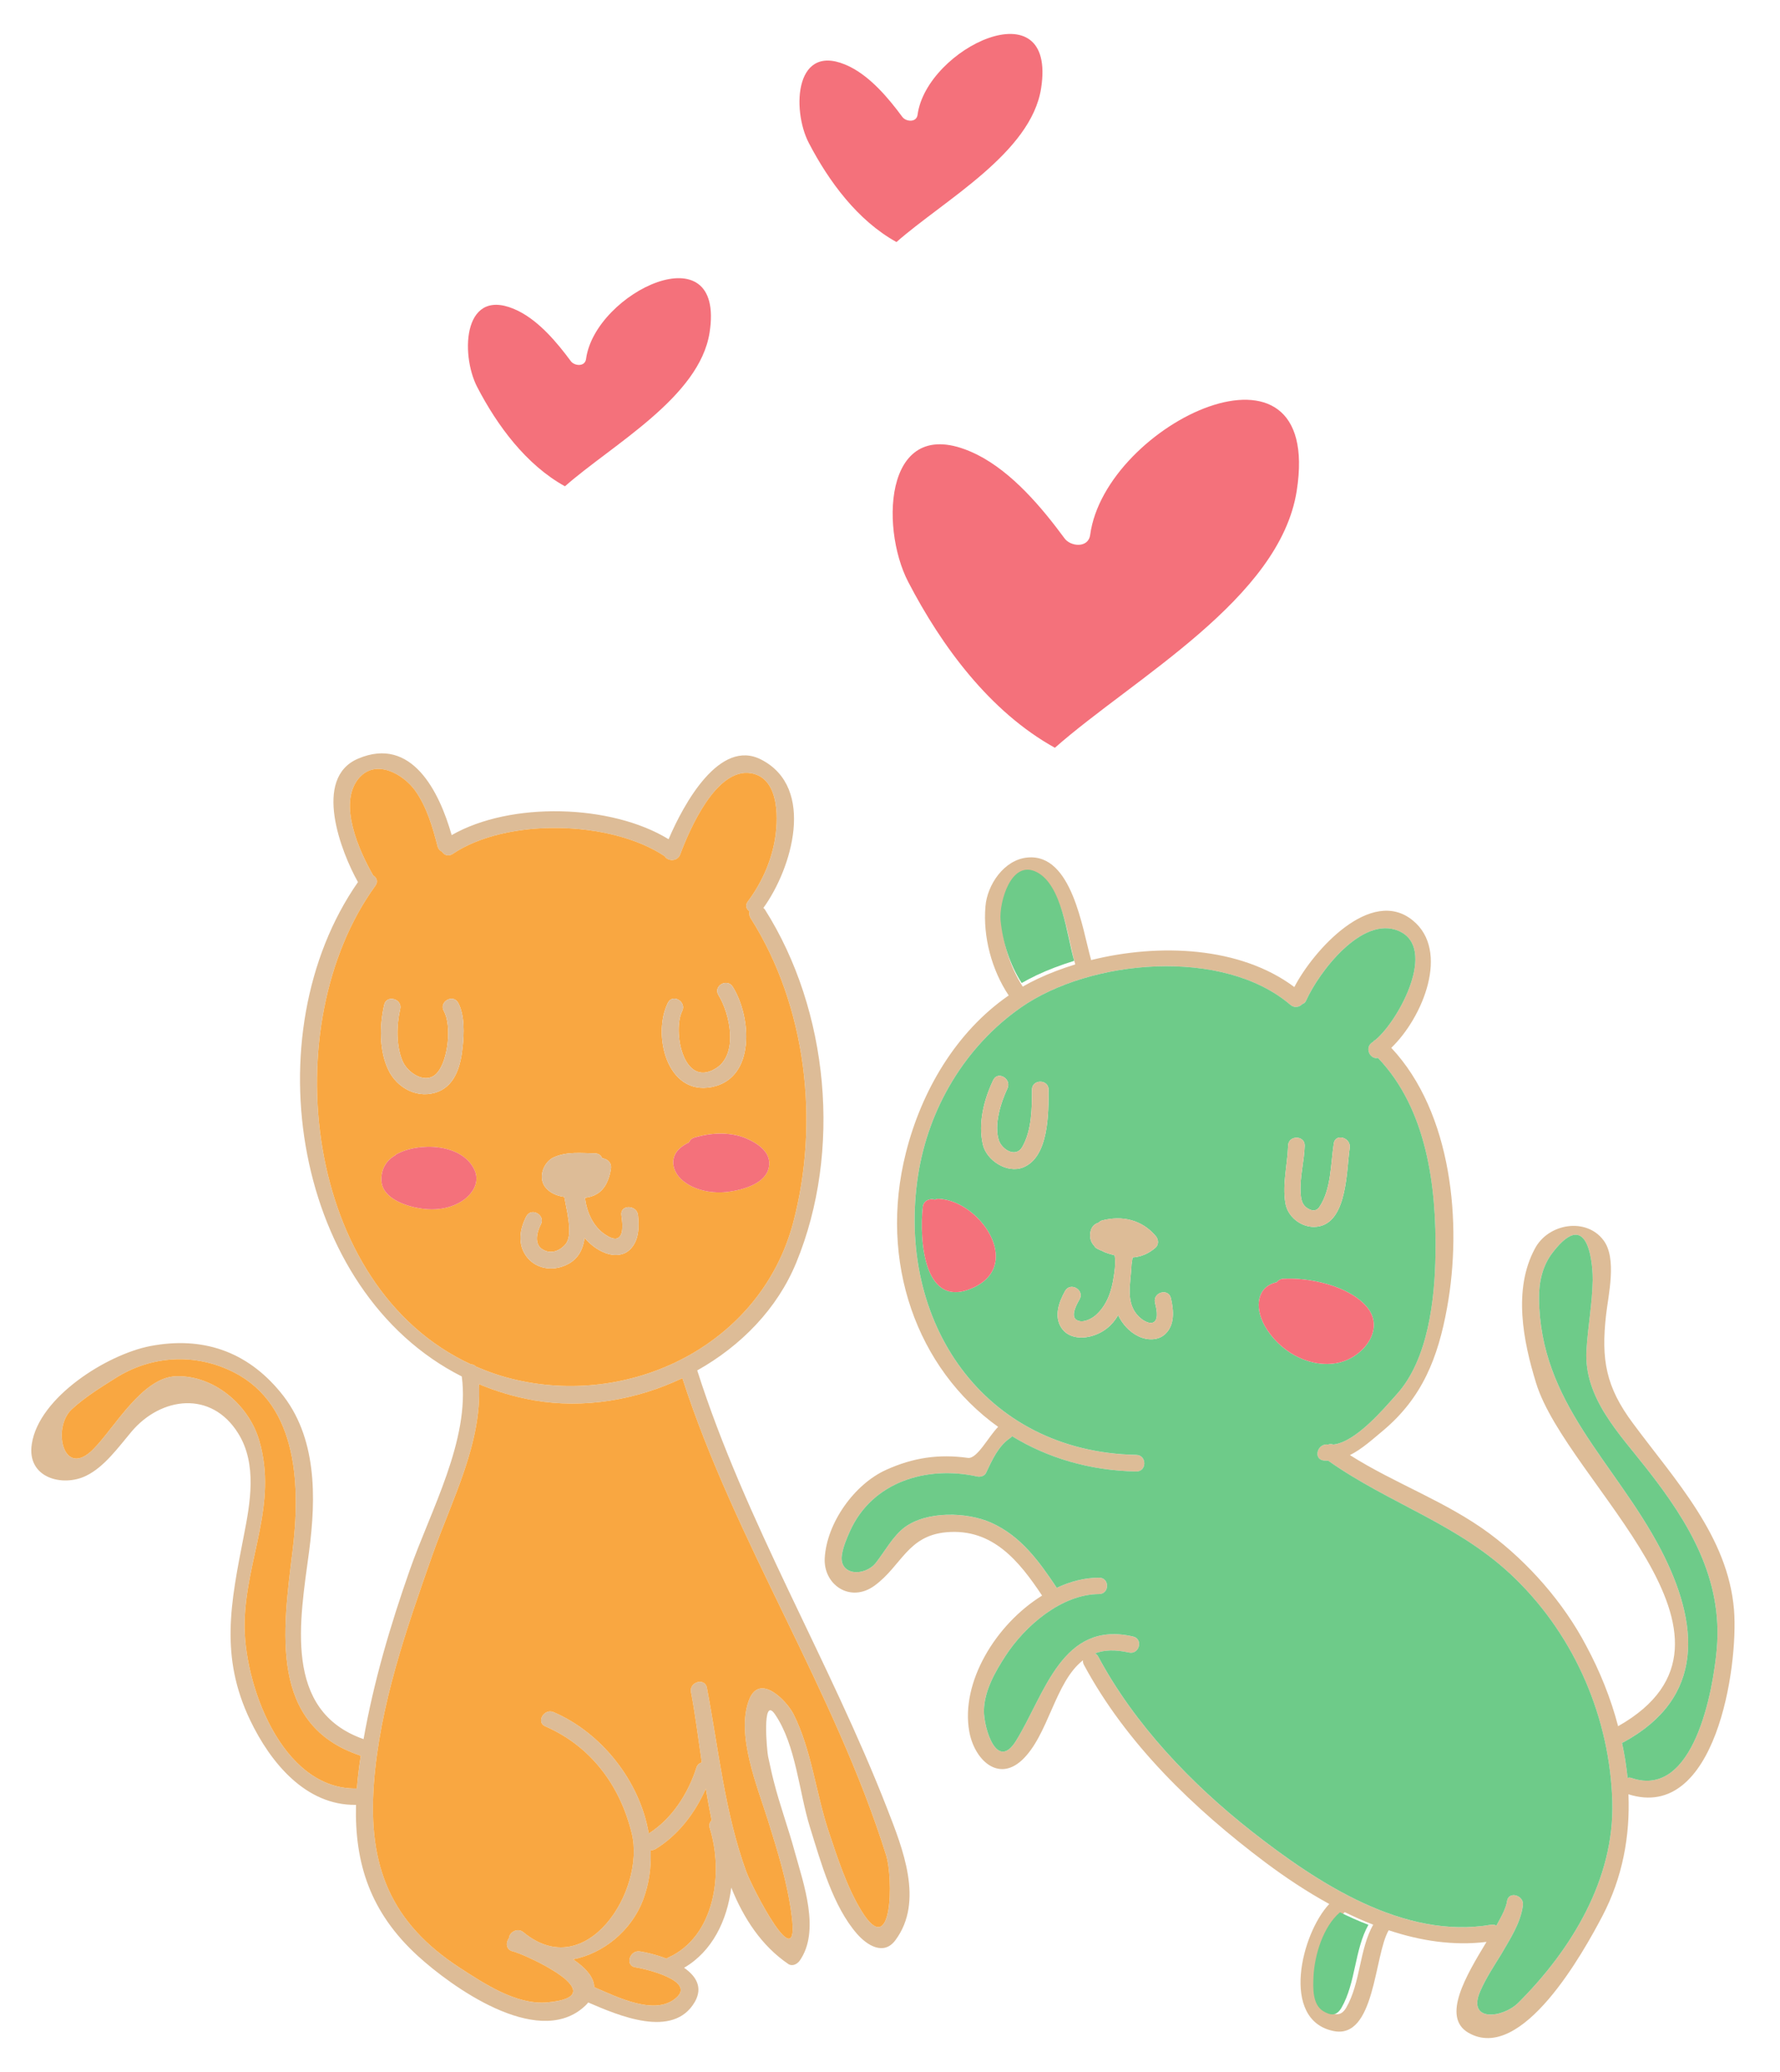 <?xml version="1.0"?>
<svg width="232" height="270" xmlns="http://www.w3.org/2000/svg">
 <!-- Created with Method Draw - http://github.com/duopixel/Method-Draw/ -->
 <g>
  <title>Layer 1</title>
  <path fill="#ddbc97" fill-rule="nonzero" id="path734" d="m140.148,125.649c0,-0.028 -0.027,-0.028 -0.027,-0.084c-0.926,-3.2 -1.544,-9.743 -4.829,-11.455c-3.397,-1.77 -4.943,3.986 -4.745,6.232c0.28,2.864 1.179,5.756 2.751,8.199c0.645,-0.365 1.291,-0.703 1.938,-1.011c1.544,-0.73 3.2,-1.347 4.913,-1.881zm38.83,125.109c-1.264,-0.476 -2.499,-1.039 -3.706,-1.628c-2.19,1.853 -3.312,5.559 -3.454,8.366c-0.056,1.431 -0.167,3.594 1.236,4.493c1.01,0.617 1.769,0.674 2.414,-0.421c1.881,-3.285 1.685,-7.552 3.51,-10.81zm18.951,10.136c6.879,-6.879 12.495,-16.06 12.214,-26.111c-0.309,-10.865 -4.801,-21.45 -12.634,-29.087c-7.244,-7.104 -16.341,-9.686 -24.399,-15.386c-0.197,0 -0.394,0 -0.619,-0.027c-1.375,-0.196 -0.786,-2.274 0.59,-2.078l0.029,0c0.196,-0.084 0.42,-0.084 0.674,0c2.92,-0.309 6.57,-4.661 8.255,-6.542c4.099,-4.52 4.969,-12.353 5.054,-18.221c0.14,-8.844 -1.124,-18.951 -7.498,-25.606c-1.011,0.254 -1.797,-1.319 -0.757,-2.021c0.027,0 0.055,-0.028 0.111,-0.056c0.085,-0.14 0.225,-0.224 0.365,-0.309c3.09,-2.639 8.031,-11.961 3.005,-14.15c-4.801,-2.079 -10.416,5.362 -12.074,9.04c-0.111,0.281 -0.309,0.421 -0.505,0.478c-0.365,0.394 -1.01,0.561 -1.544,0.112c-8.732,-7.496 -26.083,-6.009 -35.18,0.365c-7.244,5.083 -12.016,13.111 -13.365,21.871c-2.891,18.952 8.48,35.995 28.442,36.388c1.404,0.027 1.404,2.19 0,2.162c-6.121,-0.113 -11.624,-1.797 -16.2,-4.605c-0.056,0.113 -0.14,0.196 -0.281,0.281c-1.516,1.039 -2.331,2.891 -3.087,4.491c-0.197,0.45 -0.788,0.59 -1.209,0.478c-6.541,-1.431 -13.645,0.702 -16.536,7.131c-0.421,0.955 -0.871,1.994 -1.039,3.033c-0.478,2.78 2.947,2.92 4.408,1.095c1.151,-1.46 2.246,-3.51 3.762,-4.633c2.891,-2.134 8.086,-2.021 11.286,-0.59c3.875,1.741 6.234,5.026 8.536,8.479c1.796,-0.841 3.65,-1.319 5.502,-1.319c1.404,-0.029 1.404,2.134 0,2.134c-4.885,0.028 -9.631,4.128 -12.185,8.057c-1.349,2.079 -2.751,4.521 -2.809,7.104c-0.027,2.275 1.685,8.057 4.212,3.903c3.734,-6.064 5.98,-15.695 15.245,-13.533c1.347,0.338 0.786,2.415 -0.589,2.078c-1.769,-0.393 -3.201,-0.338 -4.38,0.112c0.14,0.084 0.28,0.196 0.393,0.393c4.745,8.872 12.157,16.621 20.019,22.799c8.563,6.71 19.823,14.15 31.249,12.156c0.254,-0.028 0.45,0.029 0.646,0.113c0.73,-1.291 1.291,-2.414 1.376,-3.173c0.196,-1.375 2.274,-0.786 2.077,0.561c-0.309,2.331 -1.685,4.38 -2.836,6.374c-0.955,1.544 -1.994,3.116 -2.724,4.801c-1.769,4.044 2.949,3.538 4.997,1.46zm25.831,-46.074c0.786,-9.125 -3.622,-16.452 -9.069,-23.388c-3.566,-4.576 -8.283,-9.294 -7.918,-15.47c0.168,-3.06 0.758,-6.121 0.814,-9.181c0.028,-1.151 -0.281,-9.995 -5.194,-3.623c-1.347,1.712 -1.825,3.875 -1.798,6.009c0.113,13.645 9.883,21.31 15.835,32.653c5.083,9.742 5.869,19.374 -4.857,25.185c-0.055,0.029 -0.111,0.029 -0.168,0.056c0.336,1.516 0.561,3.033 0.73,4.576c0.168,-0.055 0.336,-0.055 0.561,0.029c8.086,2.695 10.585,-11.399 11.062,-16.846zm2.246,-5.082c0.589,7.414 -2.386,27.656 -13.758,24.034c0.224,5.419 -0.759,10.837 -3.397,15.864c-2.386,4.549 -10.501,19.289 -17.491,15.19c-3.483,-2.05 -0.281,-7.413 2.386,-11.821c-4.296,0.534 -8.62,-0.14 -12.746,-1.516c-1.91,3.201 -1.743,14.348 -7.273,13.112c-6.851,-1.489 -4.128,-12.662 -0.477,-16.537c-2.976,-1.629 -5.784,-3.51 -8.368,-5.446c-9.265,-6.964 -18.08,-15.414 -23.611,-25.719c-0.113,-0.196 -0.141,-0.421 -0.113,-0.589c-3.677,2.835 -4.492,9.799 -7.974,13.027c-3.145,2.891 -6.205,-0.141 -6.851,-3.735c-1.151,-6.429 3.454,-13.983 9.49,-17.716c-2.975,-4.464 -6.429,-8.788 -12.466,-8.255c-5.081,0.45 -5.84,4.38 -9.378,6.964c-3.173,2.302 -6.681,-0.14 -6.485,-3.594c0.252,-4.576 3.874,-9.659 8.03,-11.511c3.481,-1.572 6.822,-2.077 10.64,-1.545c1.208,0.141 2.667,-2.779 3.931,-4.043c-10.556,-7.552 -15.639,-21.479 -12.016,-35.741c2.021,-8.002 6.514,-15.722 13.393,-20.467c-2.219,-3.314 -3.37,-7.666 -3.032,-11.596c0.225,-2.808 2.414,-6.093 5.475,-6.374c5.811,-0.561 7.16,9.35 8.282,13.281c0,0.028 0,0.055 0,0.084c8.9,-2.217 19.456,-1.769 26.504,3.51c2.471,-4.774 9.996,-13.14 15.442,-8.676c4.857,3.959 1.32,12.635 -2.807,16.594c7.945,8.479 9.265,22.937 7.271,33.86c-1.179,6.514 -3.229,11.736 -8.366,16.031c-1.32,1.095 -2.724,2.388 -4.296,3.173c5.896,3.735 12.551,6.038 18.194,10.22c5.083,3.79 9.659,9.012 12.606,14.629c1.769,3.285 3.201,6.823 4.155,10.472c20.131,-11.4 -6.71,-31.727 -10.696,-44.726c-1.685,-5.475 -3.005,-12.158 -0.169,-17.464c1.741,-3.341 6.71,-4.128 8.956,-1.124c1.797,2.36 0.617,7.189 0.337,9.744c-0.646,5.784 -0.056,9.349 3.538,14.15c5.446,7.356 12.352,14.656 13.14,24.258"/>
  <path fill="#6ecb89" fill-rule="nonzero" id="path736" d="m214.691,191.432c5.446,6.935 9.855,14.263 9.069,23.388c-0.478,5.448 -2.976,19.541 -11.062,16.846c-0.225,-0.084 -0.394,-0.084 -0.561,-0.029c-0.169,-1.544 -0.394,-3.06 -0.73,-4.576c0.056,-0.027 0.113,-0.027 0.168,-0.056c10.726,-5.811 9.94,-15.443 4.857,-25.185c-5.952,-11.343 -15.722,-19.008 -15.835,-32.653c-0.027,-2.134 0.45,-4.296 1.798,-6.009c4.912,-6.373 5.221,2.471 5.194,3.623c-0.056,3.06 -0.646,6.121 -0.814,9.181c-0.365,6.176 4.351,10.894 7.918,15.47"/>
  <path fill="#6ecb89" fill-rule="nonzero" id="path738" d="m126.924,167.735c6.43,-3.031 0.786,-11.286 -4.549,-11.539c-0.196,-0.029 -0.365,0.027 -0.505,0.112c-0.617,-0.225 -1.516,0.084 -1.6,0.954c-0.45,4.212 0.084,13.562 6.654,10.472zm6.43,-15.638c3.369,-1.347 3.313,-7.131 3.313,-10.136c0,-1.375 -2.161,-1.375 -2.161,0c0,2.442 -0.029,5.306 -1.265,7.469c-0.841,1.46 -2.637,0.365 -3.059,-0.87c-0.646,-2.05 0.251,-4.886 1.123,-6.739c0.59,-1.264 -1.264,-2.359 -1.853,-1.095c-1.209,2.526 -1.994,5.615 -1.349,8.395c0.478,2.077 3.174,3.818 5.251,2.976zm18.53,21.703c1.264,-1.206 1.095,-3.088 0.73,-4.66c-0.309,-1.349 -2.386,-0.786 -2.077,0.59c0.14,0.561 0.534,2.021 -0.113,2.499c-0.505,0.365 -1.291,-0.113 -1.685,-0.421c-2.218,-1.797 -1.348,-4.549 -1.262,-7.02c0.056,-0.336 0.084,-0.646 0.14,-0.955c1.039,-0.084 2.05,-0.449 3.004,-1.291c0.45,-0.421 0.365,-1.095 0,-1.516c-1.796,-2.105 -4.351,-2.695 -6.962,-2.021c-0.196,0.056 -0.338,0.14 -0.449,0.281c-0.73,0.224 -1.068,0.73 -1.124,1.544c-0.028,0.534 0.112,1.011 0.477,1.431c0,0 0,0 0.027,0c0.056,0.169 0.225,0.337 0.45,0.45c0.225,0.113 0.478,0.225 0.701,0.309c0.085,0.056 0.169,0.112 0.281,0.14c0.421,0.169 0.842,0.281 1.264,0.394c0.084,0.561 0.056,1.122 0.027,1.656c-0.252,2.275 -0.701,4.521 -2.47,6.121c-0.562,0.505 -1.658,1.066 -2.415,0.701c-1.039,-0.449 -0.056,-2.161 0.281,-2.751c0.674,-1.208 -1.18,-2.302 -1.881,-1.095c-0.815,1.46 -1.489,3.314 -0.477,4.83c0.842,1.262 2.443,1.431 3.79,1.095c1.712,-0.45 2.836,-1.46 3.594,-2.753c0.561,1.151 1.46,2.162 2.611,2.724c1.123,0.561 2.583,0.618 3.538,-0.281zm24.034,-24.23c0.196,-1.375 -1.881,-1.965 -2.079,-0.59c-0.42,2.724 -0.309,5.925 -1.88,8.283c-0.338,0.477 -0.786,0.534 -1.264,0.31c-0.982,-0.45 -1.124,-1.236 -1.179,-2.219c-0.112,-2.05 0.476,-4.043 0.533,-6.093c0.029,-1.376 -2.134,-1.376 -2.161,0c-0.085,2.528 -0.759,4.914 -0.365,7.44c0.309,2.05 2.499,3.537 4.492,3.06c3.621,-0.841 3.481,-7.44 3.903,-10.191zm-1.854,28.049c3.482,-0.505 6.739,-4.492 3.931,-7.524c-2.386,-2.611 -7.385,-3.679 -10.781,-3.482c-0.365,0.027 -0.646,0.225 -0.815,0.45c-2.583,0.561 -2.92,3.256 -1.544,5.699c1.796,3.173 5.531,5.419 9.209,4.857zm36.079,57.164c0.281,10.051 -5.335,19.233 -12.214,26.111c-2.049,2.077 -6.766,2.584 -4.997,-1.46c0.73,-1.685 1.769,-3.258 2.724,-4.801c1.151,-1.994 2.528,-4.043 2.836,-6.374c0.196,-1.347 -1.881,-1.936 -2.077,-0.561c-0.085,0.759 -0.646,1.881 -1.376,3.173c-0.196,-0.084 -0.393,-0.14 -0.646,-0.113c-11.426,1.994 -22.686,-5.446 -31.249,-12.156c-7.861,-6.178 -15.274,-13.926 -20.019,-22.799c-0.112,-0.196 -0.253,-0.309 -0.393,-0.393c1.179,-0.45 2.611,-0.505 4.38,-0.112c1.375,0.338 1.936,-1.74 0.589,-2.078c-9.265,-2.162 -11.511,7.469 -15.245,13.533c-2.527,4.155 -4.24,-1.628 -4.212,-3.903c0.058,-2.583 1.46,-5.025 2.809,-7.104c2.554,-3.93 7.3,-8.03 12.185,-8.057c1.404,0 1.404,-2.162 0,-2.134c-1.852,0 -3.706,0.477 -5.502,1.319c-2.303,-3.452 -4.661,-6.738 -8.536,-8.479c-3.2,-1.431 -8.395,-1.544 -11.286,0.59c-1.516,1.123 -2.611,3.173 -3.762,4.633c-1.46,1.825 -4.885,1.685 -4.408,-1.095c0.167,-1.039 0.617,-2.077 1.039,-3.032c2.891,-6.429 9.995,-8.563 16.536,-7.131c0.421,0.113 1.011,-0.028 1.209,-0.478c0.756,-1.6 1.571,-3.453 3.087,-4.491c0.141,-0.085 0.225,-0.169 0.281,-0.281c4.576,2.808 10.079,4.492 16.2,4.605c1.404,0.027 1.404,-2.135 0,-2.163c-19.962,-0.392 -31.334,-17.435 -28.442,-36.387c1.349,-8.76 6.121,-16.789 13.365,-21.871c9.097,-6.374 26.447,-7.861 35.18,-0.365c0.534,0.449 1.179,0.281 1.544,-0.112c0.196,-0.056 0.394,-0.196 0.505,-0.478c1.658,-3.678 7.272,-11.119 12.074,-9.04c5.026,2.189 0.085,11.511 -3.005,14.15c-0.14,0.085 -0.28,0.169 -0.365,0.309c-0.056,0.029 -0.084,0.056 -0.111,0.056c-1.04,0.702 -0.254,2.275 0.757,2.021c6.374,6.655 7.638,16.762 7.498,25.606c-0.085,5.869 -0.955,13.701 -5.054,18.221c-1.685,1.881 -5.335,6.234 -8.255,6.542c-0.254,-0.084 -0.477,-0.084 -0.674,0l-0.029,0c-1.376,-0.196 -1.965,1.881 -0.59,2.078c0.225,0.027 0.421,0.027 0.619,0.027c8.058,5.7 17.155,8.283 24.399,15.386c7.832,7.637 12.325,18.223 12.634,29.087"/>
  <path fill="#f4717b" fill-rule="nonzero" id="path740" d="m177.995,170.095c2.807,3.031 -0.449,7.019 -3.931,7.524c-3.677,0.561 -7.413,-1.685 -9.209,-4.857c-1.376,-2.442 -1.039,-5.137 1.544,-5.699c0.169,-0.225 0.45,-0.423 0.815,-0.45c3.396,-0.196 8.395,0.871 10.781,3.482"/>
  <path fill="#6ecb89" fill-rule="nonzero" id="path742" d="m174.649,249.148c1.208,0.589 2.444,1.151 3.706,1.629c-1.825,3.256 -1.628,7.524 -3.509,10.809c-0.646,1.095 -1.404,1.039 -2.415,0.421c-1.404,-0.899 -1.291,-3.06 -1.235,-4.492c0.14,-2.807 1.262,-6.514 3.452,-8.366"/>
  <path fill="#ddbc97" fill-rule="nonzero" id="path744" d="m173.839,148.98c0.198,-1.375 2.275,-0.785 2.079,0.59c-0.421,2.751 -0.281,9.35 -3.903,10.191c-1.994,0.477 -4.184,-1.01 -4.492,-3.06c-0.394,-2.526 0.28,-4.912 0.365,-7.44c0.027,-1.376 2.19,-1.376 2.161,0c-0.056,2.05 -0.645,4.043 -0.533,6.093c0.055,0.983 0.196,1.769 1.179,2.219c0.478,0.224 0.926,0.167 1.264,-0.31c1.571,-2.357 1.46,-5.559 1.88,-8.282"/>
  <path fill="#ddbc97" fill-rule="nonzero" id="path746" d="m152.614,169.14c0.365,1.573 0.534,3.454 -0.73,4.66c-0.955,0.899 -2.415,0.843 -3.538,0.281c-1.151,-0.561 -2.05,-1.572 -2.611,-2.724c-0.758,1.292 -1.881,2.302 -3.594,2.752c-1.348,0.336 -2.948,0.168 -3.79,-1.095c-1.011,-1.516 -0.337,-3.37 0.477,-4.83c0.701,-1.208 2.555,-0.113 1.881,1.095c-0.338,0.59 -1.32,2.302 -0.281,2.751c0.757,0.365 1.852,-0.196 2.415,-0.701c1.769,-1.6 2.218,-3.846 2.47,-6.121c0.029,-0.534 0.056,-1.095 -0.027,-1.656c-0.421,-0.113 -0.842,-0.225 -1.264,-0.394c-0.113,-0.027 -0.196,-0.084 -0.281,-0.14c-0.224,-0.084 -0.476,-0.196 -0.701,-0.309c-0.225,-0.112 -0.394,-0.281 -0.45,-0.45c-0.028,0 -0.028,0 -0.028,0c-0.365,-0.42 -0.505,-0.898 -0.477,-1.431c0.056,-0.814 0.394,-1.32 1.124,-1.544c0.111,-0.141 0.252,-0.225 0.449,-0.281c2.611,-0.674 5.166,-0.084 6.963,2.021c0.365,0.421 0.45,1.095 0,1.516c-0.954,0.843 -1.965,1.208 -3.004,1.291c-0.056,0.309 -0.084,0.619 -0.14,0.955c-0.085,2.471 -0.955,5.222 1.262,7.02c0.394,0.309 1.18,0.786 1.685,0.421c0.646,-0.477 0.253,-1.937 0.113,-2.499c-0.309,-1.376 1.769,-1.939 2.077,-0.59"/>
  <path fill="#6ecb89" fill-rule="nonzero" id="path748" d="m139.983,125.097c0,0.056 0.027,0.056 0.027,0.084c-1.712,0.534 -3.369,1.151 -4.912,1.881c-0.646,0.309 -1.291,0.646 -1.937,1.011c-1.573,-2.442 -2.471,-5.335 -2.753,-8.199c-0.195,-2.246 1.348,-8.001 4.745,-6.233c3.286,1.712 3.904,8.254 4.83,11.455"/>
  <path fill="#ddbc97" fill-rule="nonzero" id="path750" d="m136.666,141.961c0,3.005 0.056,8.789 -3.313,10.136c-2.077,0.841 -4.774,-0.899 -5.251,-2.976c-0.645,-2.78 0.14,-5.869 1.349,-8.395c0.589,-1.264 2.442,-0.169 1.852,1.095c-0.871,1.852 -1.769,4.689 -1.122,6.739c0.421,1.235 2.218,2.33 3.059,0.87c1.236,-2.162 1.265,-5.026 1.265,-7.469c0,-1.375 2.161,-1.375 2.161,0"/>
  <path fill="#f4717b" fill-rule="nonzero" id="path752" d="m122.375,156.196c5.335,0.252 10.979,8.507 4.549,11.539c-6.57,3.09 -7.104,-6.26 -6.654,-10.472c0.084,-0.87 0.983,-1.179 1.6,-0.954c0.14,-0.085 0.309,-0.141 0.505,-0.112"/>
  <path fill="#ddbc97" fill-rule="nonzero" id="path754" d="m46.513,233.014c0.112,-1.404 0.281,-2.807 0.505,-4.267c-11.989,-3.931 -10.164,-16.256 -8.901,-26.589c1.011,-8.114 0.898,-19.036 -7.637,-23.36c-4.969,-2.526 -10.753,-2.245 -15.526,0.815c-1.881,1.179 -3.987,2.499 -5.615,4.015c-2.583,2.414 -1.095,9.125 2.808,5.194c2.779,-2.78 6.401,-9.434 10.865,-9.518c4.885,-0.112 9.434,3.734 10.781,8.395c2.415,8.283 -1.685,15.301 -1.909,23.555c-0.225,7.919 4.773,21.985 14.629,21.76zm40.571,22.04c6.12,-2.751 7.244,-11.09 5.419,-16.874c-0.141,-0.421 0,-0.786 0.253,-1.011c-0.281,-1.375 -0.534,-2.751 -0.759,-4.128c-1.404,3.174 -3.621,6.094 -6.598,7.89c-0.225,0.113 -0.421,0.14 -0.59,0.14c0.084,2.19 -0.196,4.38 -1.011,6.514c-1.516,3.959 -5.166,6.935 -9.096,7.694c1.544,1.039 2.724,2.274 2.751,3.622c2.893,1.234 8.143,3.93 10.839,1.234c2.105,-2.105 -4.044,-3.594 -5.475,-3.818c-1.376,-0.198 -0.788,-2.275 0.589,-2.077c0.899,0.14 2.19,0.449 3.481,0.954c0.056,-0.056 0.113,-0.113 0.198,-0.14l-0,0zm16.284,-95.712c3.481,-13.112 1.769,-28.218 -5.559,-39.758c-0.169,-0.309 -0.196,-0.589 -0.113,-0.841c-0.421,-0.281 -0.617,-0.786 -0.225,-1.292c1.685,-2.246 2.92,-4.912 3.454,-7.664c0.534,-2.696 0.814,-8.395 -3.033,-9.041c-4.52,-0.758 -8.001,7.271 -9.236,10.585c-0.365,0.955 -1.63,0.899 -2.023,0.225c-7.019,-4.689 -20.636,-5.026 -27.655,-0.281c-0.562,0.365 -1.123,0.112 -1.376,-0.309c-0.252,-0.112 -0.477,-0.337 -0.562,-0.674c-0.645,-2.499 -1.403,-5.139 -2.919,-7.272c-1.544,-2.161 -5.223,-4.295 -7.441,-1.515c-2.611,3.313 0.14,9.349 1.909,12.465c0,0 0,0.029 0,0.056c0.478,0.253 0.758,0.814 0.337,1.376c-13.169,18.138 -9.377,52.306 12.466,62.357c0.253,0 0.477,0.085 0.618,0.281c1.712,0.73 3.482,1.348 5.391,1.769c15.33,3.454 31.811,-4.885 35.966,-20.467zm8.929,89.647c4.07,6.599 4.126,-4.324 3.2,-7.271c-6.766,-21.562 -19.625,-40.711 -26.56,-62.161c-6.009,2.864 -12.859,4.015 -19.345,2.891c-2.555,-0.449 -4.941,-1.179 -7.16,-2.105c0.394,7.721 -3.538,15.076 -6.064,22.236c-3.397,9.658 -6.879,19.57 -7.636,29.845c-0.786,10.698 2.162,18.081 11.23,23.978c3.173,2.05 7.3,4.801 11.286,4.492c9.238,-0.786 -2.779,-6.261 -4.408,-6.654c-0.898,-0.198 -0.955,-1.151 -0.505,-1.714c0.028,-0.757 1.095,-1.431 1.881,-0.786c8.17,6.768 15.947,-5.417 14.122,-12.886c-1.516,-6.205 -5.306,-11.342 -11.259,-13.926c-1.263,-0.533 -0.168,-2.414 1.095,-1.853c6.234,2.695 11.231,8.984 12.382,15.806c3.033,-1.909 5.139,-5.221 6.205,-8.562c0.113,-0.394 0.394,-0.59 0.702,-0.703c-0.477,-3.256 -0.871,-6.401 -1.404,-9.152c-0.254,-1.348 1.825,-1.937 2.077,-0.561c1.516,7.974 2.33,16.228 5.11,23.893c0.758,2.106 7.075,14.403 5.924,5.727c-0.534,-4.211 -1.798,-8.254 -3.06,-12.297c-1.376,-4.407 -4.24,-11.23 -2.471,-15.779c1.404,-3.565 4.97,0.253 5.784,1.881c2.359,4.689 2.92,10.304 4.576,15.274c1.179,3.509 2.359,7.215 4.296,10.387zm3.34,-13.336c1.994,5.139 4.83,12.074 1.068,17.128c-1.516,2.049 -3.678,0.674 -4.97,-0.786c-3.173,-3.594 -4.744,-9.377 -6.149,-13.87c-1.46,-4.661 -1.825,-10.754 -4.576,-14.769c-1.74,-2.554 -1.039,4.886 -0.897,5.504c0.253,1.066 0.449,2.161 0.73,3.2c0.785,3.118 1.909,6.121 2.751,9.238c1.122,4.071 3.369,10.304 0.617,14.179c-0.337,0.449 -0.982,0.758 -1.489,0.393c-3.452,-2.357 -5.784,-5.896 -7.411,-9.939c-0.534,4.267 -2.471,8.311 -6.149,10.445c1.572,1.095 2.47,2.554 1.404,4.435c-2.809,4.886 -9.996,1.77 -13.899,0.085c-0.196,0.252 -0.421,0.477 -0.73,0.73c-6.12,5.11 -17.07,-2.78 -21.45,-6.766c-6.261,-5.7 -8.282,-12.158 -8.086,-19.71c-6.542,0.113 -11.147,-5.502 -13.786,-11.006c-3.987,-8.311 -2.555,-15.274 -0.842,-24.034c0.842,-4.268 1.769,-9.378 -0.73,-13.364c-3.509,-5.644 -10.079,-4.745 -13.897,-0.225c-1.685,1.994 -3.538,4.605 -5.924,5.756c-3.032,1.488 -7.777,0.309 -7.075,-4.155c0.927,-6.094 9.799,-11.653 15.442,-12.747c6.767,-1.291 12.55,0.646 16.958,6.009c4.802,5.784 4.661,13.758 3.735,20.776c-1.18,8.9 -3.454,20.721 7.103,24.426c1.348,-7.58 3.482,-14.796 6.036,-22.067c2.667,-7.638 7.861,-16.93 6.766,-25.185c-21.9,-11.061 -27.318,-44.614 -13.532,-64.408c-2.19,-3.902 -5.953,-13.561 0.028,-16.087c6.991,-2.976 10.585,4.324 12.185,9.966c7.693,-4.408 20.805,-4.042 28.274,0.534c1.992,-4.66 6.681,-13.196 12.1,-10.36c7.104,3.678 3.959,14.206 0.252,19.316c0.056,0.056 0.141,0.112 0.198,0.196c8.366,13.197 10.051,31.531 4.099,45.99c-2.471,6.038 -7.216,10.866 -12.915,14.066c6.261,19.681 17.266,37.848 24.762,57.107"/>
  <path fill="#f9a741" fill-rule="nonzero" id="path756" d="m115.496,241.717c0.926,2.948 0.87,13.87 -3.2,7.271c-1.938,-3.172 -3.118,-6.879 -4.296,-10.388c-1.656,-4.97 -2.218,-10.585 -4.576,-15.274c-0.814,-1.629 -4.38,-5.446 -5.784,-1.881c-1.769,4.549 1.095,11.371 2.471,15.779c1.262,4.044 2.526,8.086 3.06,12.298c1.151,8.675 -5.166,-3.621 -5.924,-5.727c-2.78,-7.665 -3.594,-15.919 -5.11,-23.893c-0.253,-1.376 -2.331,-0.786 -2.077,0.561c0.533,2.751 0.926,5.896 1.404,9.152c-0.309,0.112 -0.59,0.309 -0.702,0.703c-1.066,3.341 -3.173,6.654 -6.205,8.562c-1.151,-6.823 -6.149,-13.111 -12.383,-15.806c-1.263,-0.561 -2.358,1.32 -1.095,1.853c5.953,2.584 9.742,7.721 11.259,13.926c1.825,7.469 -5.951,19.654 -14.122,12.886c-0.786,-0.645 -1.854,0.029 -1.881,0.786c-0.449,0.563 -0.393,1.516 0.505,1.714c1.628,0.392 13.645,5.867 4.408,6.654c-3.986,0.309 -8.114,-2.443 -11.286,-4.492c-9.068,-5.896 -12.016,-13.28 -11.23,-23.978c0.758,-10.275 4.239,-20.187 7.636,-29.845c2.527,-7.16 6.458,-14.515 6.064,-22.236c2.218,0.926 4.605,1.656 7.16,2.105c6.486,1.124 13.336,-0.027 19.345,-2.891c6.935,21.45 19.794,40.599 26.56,62.161"/>
  <path fill="#f9a741" fill-rule="nonzero" id="path758" d="m60.298,136.43c0.196,-1.713 0.281,-4.211 -0.59,-5.784c-0.674,-1.206 -2.555,-0.111 -1.853,1.095c1.039,1.854 0.562,6.402 -0.87,8.03c-1.46,1.685 -3.931,-0.028 -4.549,-1.6c-0.814,-2.021 -0.758,-4.576 -0.281,-6.683c0.337,-1.348 -1.768,-1.936 -2.077,-0.589c-0.618,2.695 -0.674,5.951 0.533,8.479c1.123,2.414 3.931,3.903 6.542,2.835c2.274,-0.926 2.92,-3.565 3.145,-5.784zm-0.449,20.271c1.516,-0.814 2.779,-2.47 2.021,-4.211c-1.572,-3.565 -7.384,-3.706 -10.248,-2.077c-0.056,0.028 -0.056,0.084 -0.112,0.112c-1.179,0.674 -1.853,1.825 -1.797,3.256c0.056,2.077 2.471,3.061 4.155,3.481c2.022,0.477 4.128,0.45 5.981,-0.561zm22.236,6.121c1.207,-1.151 1.236,-2.976 1.067,-4.52c-0.169,-1.349 -2.331,-1.376 -2.162,0c0.085,0.701 0.365,2.386 -0.336,2.919c-0.534,0.421 -1.32,-0.084 -1.769,-0.365c-1.573,-1.039 -2.415,-2.919 -2.64,-4.8c0.506,-0.056 1.039,-0.197 1.516,-0.477c1.151,-0.646 1.656,-1.994 1.854,-3.229c0.111,-0.646 -0.141,-1.095 -0.73,-1.348c-0.141,-0.029 -0.254,-0.085 -0.394,-0.085c-0.14,-0.365 -0.449,-0.645 -0.955,-0.645c-1.769,-0.029 -3.594,-0.252 -5.278,0.478c-1.376,0.561 -2.134,2.554 -1.264,3.818c0.561,0.815 1.544,1.235 2.555,1.376c0.14,0.73 0.281,1.46 0.421,2.19c0.169,1.095 0.505,2.976 -0.225,3.93c-0.757,0.926 -1.938,1.376 -3.004,0.73c-1.179,-0.674 -0.758,-2.302 -0.253,-3.256c0.645,-1.207 -1.207,-2.302 -1.881,-1.068c-0.87,1.656 -1.179,3.65 0.028,5.25c1.039,1.377 2.78,1.825 4.38,1.377c2.106,-0.591 2.949,-2.051 3.173,-3.82c0.674,0.759 1.432,1.404 2.359,1.825c1.124,0.534 2.555,0.646 3.538,-0.28zm10.697,-21.198c5.756,-1.151 5.139,-9.209 2.724,-13.056c-0.73,-1.179 -2.611,-0.111 -1.853,1.095c1.515,2.471 2.639,7.777 -0.421,9.575c-4.211,2.526 -5.587,-4.97 -4.324,-7.497c0.617,-1.235 -1.236,-2.33 -1.854,-1.095c-2.05,4.1 -0.169,12.13 5.727,10.979zm7.44,10.387c0.337,-1.909 -1.515,-3.088 -3.06,-3.734c-2.077,-0.843 -4.576,-0.703 -6.683,-0.056c-0.365,0.113 -0.589,0.365 -0.674,0.618c-0.421,0.196 -0.841,0.45 -1.15,0.73c-1.405,1.208 -1.068,3.004 0.224,4.155c1.6,1.404 4.015,1.825 6.092,1.545c1.825,-0.253 4.885,-1.039 5.25,-3.258zm-2.414,-32.429c7.327,11.54 9.04,26.645 5.559,39.758c-4.155,15.583 -20.636,23.921 -35.966,20.467c-1.909,-0.421 -3.678,-1.039 -5.391,-1.769c-0.14,-0.196 -0.365,-0.281 -0.618,-0.281c-21.843,-10.051 -25.634,-44.22 -12.466,-62.357c0.421,-0.563 0.141,-1.124 -0.337,-1.376c0,-0.028 0,-0.056 0,-0.056c-1.769,-3.116 -4.52,-9.153 -1.909,-12.465c2.218,-2.78 5.896,-0.646 7.441,1.515c1.516,2.134 2.274,4.774 2.919,7.272c0.085,0.336 0.309,0.561 0.562,0.674c0.253,0.421 0.814,0.674 1.376,0.309c7.019,-4.745 20.636,-4.408 27.655,0.281c0.392,0.674 1.658,0.73 2.022,-0.225c1.235,-3.314 4.716,-11.343 9.236,-10.585c3.846,0.646 3.566,6.345 3.033,9.041c-0.534,2.751 -1.769,5.417 -3.454,7.664c-0.393,0.506 -0.196,1.011 0.225,1.292c-0.084,0.253 -0.056,0.533 0.112,0.841"/>
  <path fill="#f4717b" fill-rule="nonzero" id="path760" d="m97.163,148.279c1.545,0.646 3.398,1.825 3.06,3.734c-0.365,2.219 -3.425,3.005 -5.25,3.258c-2.077,0.28 -4.492,-0.141 -6.092,-1.545c-1.291,-1.151 -1.629,-2.947 -0.224,-4.155c0.309,-0.28 0.729,-0.534 1.15,-0.73c0.085,-0.252 0.309,-0.505 0.674,-0.618c2.106,-0.646 4.605,-0.786 6.682,0.056"/>
  <path fill="#ddbc97" fill-rule="nonzero" id="path762" d="m95.506,128.569c2.415,3.848 3.033,11.905 -2.724,13.056c-5.896,1.151 -7.777,-6.879 -5.727,-10.979c0.617,-1.235 2.471,-0.14 1.854,1.095c-1.264,2.528 0.113,10.024 4.324,7.497c3.06,-1.797 1.936,-7.104 0.421,-9.575c-0.759,-1.206 1.122,-2.274 1.852,-1.095"/>
  <path fill="#f9a741" fill-rule="nonzero" id="path764" d="m92.503,238.18c1.825,5.784 0.701,14.123 -5.419,16.874c-0.085,0.027 -0.141,0.084 -0.198,0.14c-1.291,-0.505 -2.582,-0.814 -3.481,-0.954c-1.376,-0.198 -1.965,1.88 -0.589,2.077c1.431,0.224 7.58,1.712 5.475,3.818c-2.696,2.696 -7.946,0 -10.839,-1.234c-0.027,-1.349 -1.208,-2.584 -2.751,-3.622c3.93,-0.759 7.58,-3.735 9.096,-7.694c0.815,-2.134 1.095,-4.324 1.011,-6.514c0.169,0 0.365,-0.027 0.59,-0.14c2.976,-1.796 5.194,-4.716 6.597,-7.89c0.225,1.376 0.478,2.752 0.759,4.128c-0.253,0.225 -0.394,0.59 -0.253,1.011"/>
  <path fill="#ddbc97" fill-rule="nonzero" id="path766" d="m83.152,158.302c0.169,1.544 0.14,3.369 -1.068,4.52c-0.982,0.926 -2.414,0.814 -3.537,0.28c-0.926,-0.421 -1.685,-1.066 -2.359,-1.825c-0.224,1.769 -1.066,3.229 -3.173,3.82c-1.6,0.448 -3.341,0 -4.38,-1.377c-1.207,-1.6 -0.899,-3.594 -0.028,-5.25c0.674,-1.235 2.527,-0.14 1.881,1.068c-0.505,0.954 -0.926,2.583 0.252,3.256c1.066,0.646 2.246,0.196 3.004,-0.73c0.73,-0.954 0.394,-2.835 0.225,-3.93c-0.14,-0.73 -0.281,-1.46 -0.421,-2.19c-1.011,-0.141 -1.994,-0.561 -2.555,-1.376c-0.871,-1.264 -0.112,-3.256 1.264,-3.818c1.684,-0.73 3.509,-0.506 5.277,-0.478c0.506,0 0.815,0.28 0.955,0.645c0.14,0 0.253,0.056 0.394,0.085c0.589,0.253 0.841,0.701 0.73,1.348c-0.197,1.235 -0.702,2.583 -1.854,3.229c-0.477,0.28 -1.01,0.421 -1.516,0.477c0.225,1.881 1.068,3.761 2.64,4.8c0.449,0.281 1.235,0.786 1.769,0.365c0.701,-0.533 0.421,-2.218 0.336,-2.919c-0.169,-1.376 1.994,-1.349 2.163,0"/>
  <path fill="#f4717b" fill-rule="nonzero" id="path768" d="m61.871,152.49c0.758,1.741 -0.505,3.398 -2.021,4.211c-1.853,1.011 -3.959,1.039 -5.981,0.561c-1.685,-0.42 -4.099,-1.404 -4.155,-3.481c-0.056,-1.431 0.618,-2.583 1.797,-3.256c0.056,-0.029 0.056,-0.085 0.112,-0.112c2.864,-1.629 8.676,-1.488 10.248,2.077"/>
  <path fill="#ddbc97" fill-rule="nonzero" id="path770" d="m59.709,130.646c0.871,1.572 0.786,4.071 0.59,5.784c-0.225,2.219 -0.871,4.857 -3.145,5.784c-2.611,1.068 -5.419,-0.421 -6.542,-2.835c-1.208,-2.527 -1.151,-5.784 -0.533,-8.479c0.309,-1.347 2.414,-0.759 2.077,0.589c-0.477,2.106 -0.533,4.661 0.281,6.683c0.618,1.572 3.088,3.285 4.549,1.6c1.432,-1.628 1.909,-6.176 0.87,-8.03c-0.702,-1.206 1.179,-2.301 1.853,-1.095"/>
  <path fill="#f9a741" fill-rule="nonzero" id="path772" d="m47.018,228.746c-0.225,1.46 -0.393,2.864 -0.505,4.268c-9.855,0.225 -14.853,-13.841 -14.629,-21.76c0.225,-8.254 4.324,-15.273 1.909,-23.555c-1.348,-4.661 -5.896,-8.508 -10.781,-8.395c-4.464,0.084 -8.086,6.737 -10.865,9.518c-3.903,3.931 -5.391,-2.78 -2.808,-5.194c1.628,-1.516 3.734,-2.836 5.615,-4.015c4.773,-3.06 10.557,-3.341 15.526,-0.815c8.535,4.324 8.648,15.246 7.637,23.36c-1.264,10.332 -3.089,22.657 8.901,26.589"/>
  <path fill="#f4717b" fill-rule="nonzero" id="path774" d="m142.089,69.689c1.964,-14.564 30.42,-28.121 26.924,-5.749c-2.205,14.084 -21.126,24.335 -31.523,33.485c-8.479,-4.695 -14.755,-13.223 -19.114,-21.605c-3.785,-7.281 -3.066,-22.564 9.006,-16.575c4.551,2.3 8.384,6.851 11.352,10.875c0.768,1.101 3.115,1.34 3.354,-0.431"/>
  <path fill="#f4717b" fill-rule="nonzero" id="path776" d="m76.384,46.772c1.174,-8.709 18.19,-16.816 16.1,-3.438c-1.319,8.422 -12.634,14.554 -18.851,20.024c-5.069,-2.806 -8.822,-7.906 -11.429,-12.919c-2.263,-4.355 -1.833,-13.494 5.386,-9.912c2.721,1.375 5.012,4.097 6.79,6.502c0.458,0.66 1.861,0.803 2.005,-0.257"/>
  <path fill="#f4717b" fill-rule="nonzero" id="path778" d="m119.594,14.951c1.175,-8.71 18.191,-16.816 16.1,-3.439c-1.318,8.422 -12.634,14.553 -18.85,20.024c-5.07,-2.806 -8.822,-7.906 -11.43,-12.92c-2.263,-4.354 -1.834,-13.491 5.386,-9.911c2.721,1.375 5.012,4.096 6.789,6.503c0.459,0.66 1.863,0.803 2.005,-0.256"/>
 </g>
</svg>